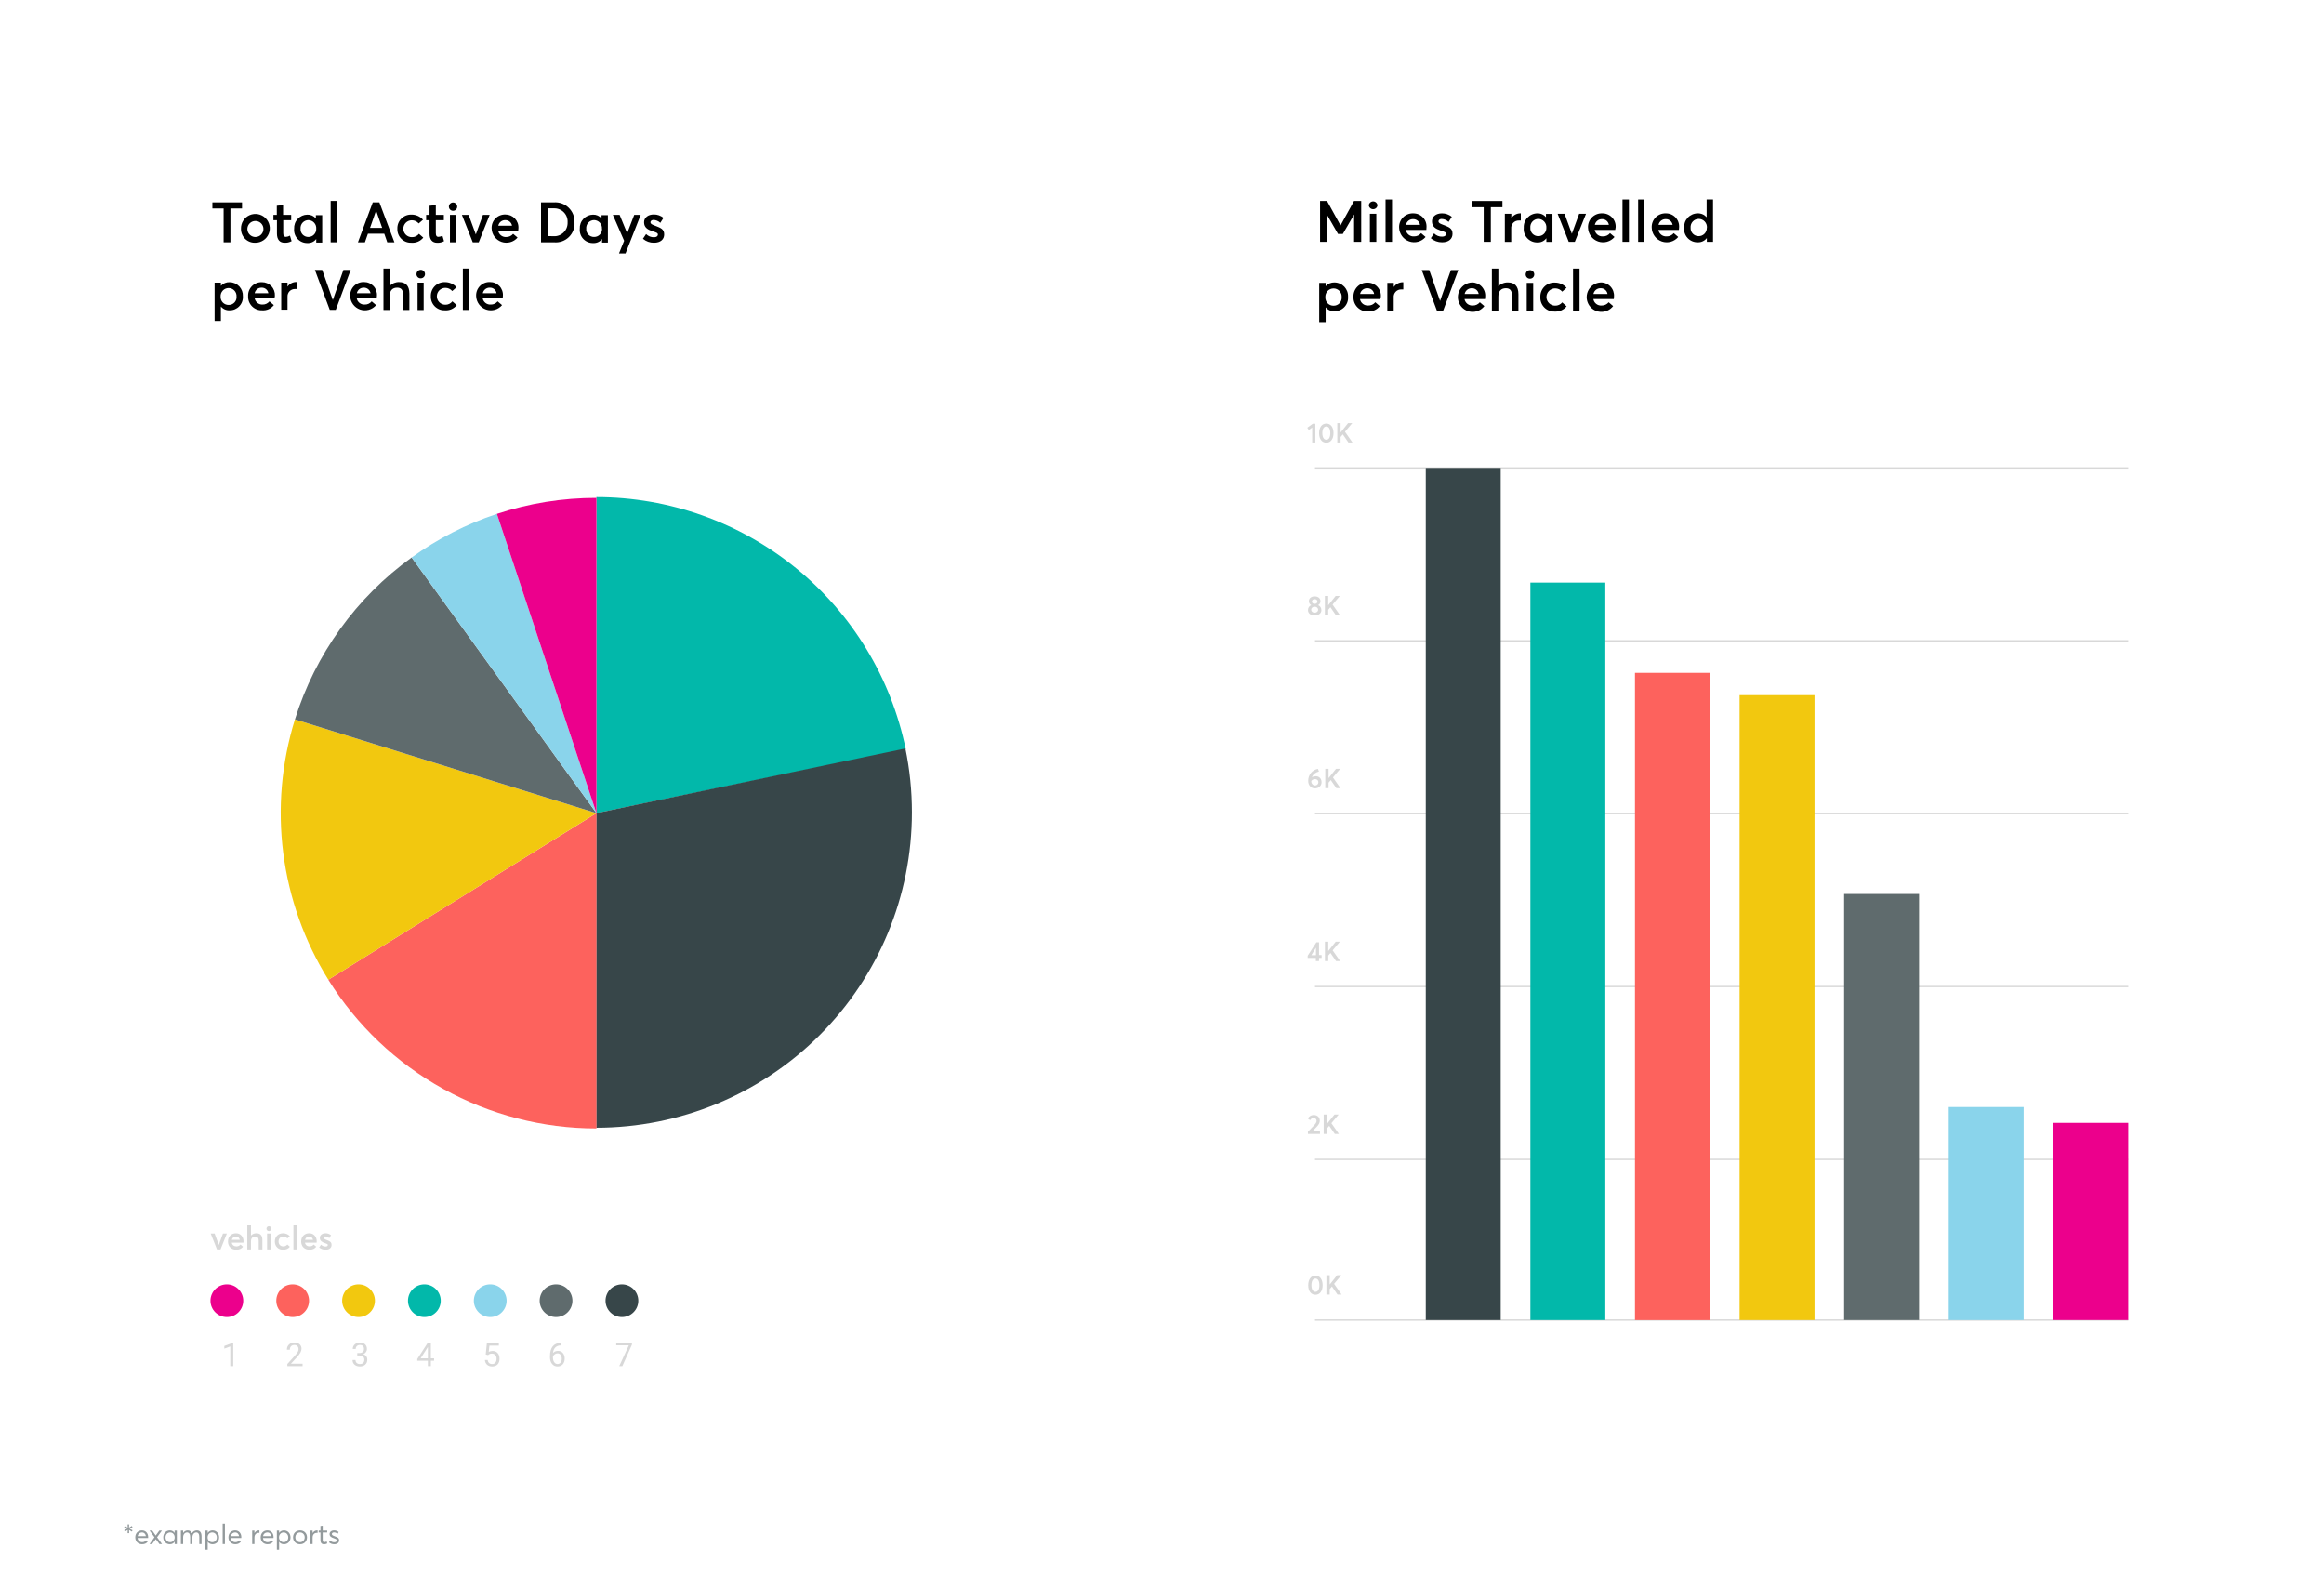 <svg width="852" height="577" viewBox="0 0 852 577" fill="none" xmlns="http://www.w3.org/2000/svg">
<g filter="url(#filter0_d)">
<rect x="45" y="46" width="364" height="479" rx="15" fill="white"/>
<path d="M332.06 270.654L218.654 294.08V178.222C245.326 178.231 271.176 187.433 291.839 204.274C312.501 221.115 326.708 244.562 332.06 270.654V270.654Z" fill="#02B8AA"/>
<path d="M334.313 293.805C334.313 324.456 322.121 353.853 300.418 375.528C278.715 397.203 249.279 409.383 218.584 409.387V294.08L331.921 270.362C333.516 278.074 334.318 285.93 334.313 293.805Z" fill="#374649"/>
<path d="M218.654 294.08V409.645C198.981 409.655 179.63 404.656 162.431 395.12C145.232 385.583 130.752 371.825 120.359 355.145L218.654 294.08Z" fill="#FD625D"/>
<path d="M218.655 294.08L120.378 355.145C111.601 341.045 105.964 325.225 103.849 308.757C101.735 292.29 103.193 275.561 108.123 259.706L218.655 294.08Z" fill="#F2C80F"/>
<path d="M218.654 294.08L108.123 259.706C115.59 235.827 130.602 215.006 150.911 200.359L218.654 294.08Z" fill="#5F6B6D"/>
<path d="M218.654 294.08L150.91 200.359C160.452 193.471 170.992 188.08 182.166 184.375L218.654 294.08Z" fill="#8AD4EB"/>
<path d="M218.654 178.515V294.08L182.166 184.375C193.934 180.474 206.255 178.494 218.654 178.515Z" fill="#EC008C"/>
<path d="M81.979 72.419H77.865V70.185H88.726V72.419H84.474V84.828H81.979V72.419Z" fill="black"/>
<path d="M88.347 79.827C88.323 78.778 88.613 77.747 89.179 76.863C89.745 75.98 90.561 75.285 91.524 74.867C92.487 74.449 93.553 74.328 94.586 74.517C95.619 74.707 96.572 75.2 97.323 75.933C98.074 76.666 98.589 77.606 98.803 78.632C99.017 79.659 98.919 80.726 98.523 81.697C98.127 82.668 97.45 83.499 96.579 84.085C95.707 84.67 94.681 84.983 93.631 84.983C92.939 85.016 92.247 84.907 91.599 84.661C90.95 84.415 90.36 84.039 89.864 83.555C89.368 83.071 88.978 82.49 88.717 81.849C88.456 81.207 88.33 80.519 88.347 79.827V79.827ZM96.574 79.827C96.551 79.251 96.358 78.695 96.021 78.228C95.683 77.761 95.216 77.403 94.677 77.199C94.137 76.995 93.549 76.954 92.987 77.08C92.424 77.207 91.911 77.496 91.511 77.911C91.112 78.326 90.843 78.85 90.739 79.417C90.635 79.983 90.7 80.568 90.925 81.098C91.151 81.628 91.528 82.08 92.009 82.398C92.49 82.716 93.054 82.886 93.631 82.886C94.028 82.886 94.421 82.807 94.786 82.651C95.151 82.496 95.481 82.269 95.756 81.983C96.031 81.698 96.245 81.359 96.386 80.989C96.526 80.618 96.591 80.223 96.574 79.827Z" fill="black"/>
<path d="M101.531 81.648V76.733H100.24V74.774H101.479V71.422L103.786 71.182V74.774H106.746V76.733H103.837V81.425C103.837 82.456 104.147 82.834 104.818 82.834C105.339 82.799 105.846 82.647 106.299 82.388L106.901 84.398C106.118 84.83 105.229 85.033 104.337 84.983C102.598 84.983 101.531 83.9 101.531 81.648Z" fill="black"/>
<path d="M107.829 79.844C107.794 79.184 107.894 78.523 108.121 77.902C108.349 77.281 108.7 76.713 109.154 76.231C109.607 75.749 110.154 75.364 110.76 75.099C111.367 74.834 112.021 74.694 112.683 74.688C113.274 74.667 113.862 74.782 114.402 75.023C114.942 75.264 115.42 75.626 115.798 76.08V76.08V74.877H118.122V84.931H115.936V83.608C115.564 84.099 115.079 84.491 114.521 84.751C113.963 85.012 113.35 85.133 112.735 85.103C112.054 85.121 111.378 84.994 110.75 84.731C110.123 84.468 109.559 84.075 109.095 83.578C108.631 83.081 108.278 82.491 108.06 81.847C107.842 81.203 107.763 80.52 107.829 79.844ZM115.936 79.844C115.964 79.447 115.911 79.049 115.782 78.673C115.652 78.297 115.448 77.951 115.181 77.656C114.914 77.361 114.591 77.122 114.229 76.955C113.868 76.787 113.477 76.695 113.079 76.682C112.676 76.683 112.277 76.767 111.908 76.93C111.539 77.093 111.208 77.33 110.936 77.628C110.665 77.925 110.458 78.276 110.329 78.657C110.2 79.039 110.152 79.443 110.187 79.844C110.158 80.237 110.212 80.632 110.345 81.003C110.478 81.374 110.688 81.713 110.961 81.998C111.233 82.283 111.562 82.507 111.927 82.657C112.292 82.808 112.684 82.88 113.079 82.869C113.467 82.867 113.85 82.787 114.206 82.633C114.562 82.479 114.883 82.255 115.15 81.974C115.417 81.693 115.624 81.361 115.759 80.998C115.894 80.635 115.954 80.248 115.936 79.861V79.844Z" fill="black"/>
<path d="M121.221 69.652H123.527V84.828H121.221V69.652Z" fill="black"/>
<path d="M136.659 70.185H139.086L144.594 84.828H141.978L140.876 81.666H134.887L133.785 84.828H131.221L136.659 70.185ZM140.102 79.534L137.882 73.175L135.661 79.534H140.102Z" fill="black"/>
<path d="M145.677 79.827C145.653 79.143 145.77 78.462 146.021 77.826C146.272 77.189 146.652 76.611 147.136 76.128C147.62 75.644 148.199 75.265 148.837 75.014C149.474 74.764 150.156 74.647 150.841 74.671C151.64 74.659 152.433 74.82 153.164 75.143C153.895 75.467 154.547 75.945 155.075 76.544L153.508 77.919C153.197 77.548 152.807 77.251 152.366 77.048C151.926 76.846 151.446 76.745 150.961 76.75C150.139 76.75 149.351 77.076 148.77 77.656C148.189 78.237 147.863 79.024 147.863 79.844C147.863 80.665 148.189 81.451 148.77 82.032C149.351 82.612 150.139 82.938 150.961 82.938C151.465 82.957 151.967 82.857 152.425 82.645C152.883 82.433 153.284 82.115 153.594 81.718L155.178 83.11C154.663 83.752 153.999 84.258 153.243 84.585C152.486 84.912 151.662 85.048 150.841 84.983C150.154 85.015 149.468 84.903 148.828 84.655C148.187 84.407 147.605 84.029 147.119 83.544C146.633 83.058 146.253 82.477 146.005 81.837C145.757 81.197 145.645 80.513 145.677 79.827Z" fill="black"/>
<path d="M157.468 81.648V76.733H156.229V74.774H157.468V71.422L159.774 71.182V74.774H162.717V76.733H159.774V81.425C159.774 82.456 160.084 82.834 160.738 82.834C161.252 82.802 161.752 82.655 162.201 82.405L162.786 84.416C162.01 84.848 161.126 85.051 160.239 85C158.535 84.983 157.468 83.9 157.468 81.648Z" fill="black"/>
<path d="M164.559 71.732C164.561 71.531 164.603 71.332 164.682 71.148C164.761 70.963 164.876 70.796 165.019 70.655C165.163 70.515 165.333 70.404 165.52 70.329C165.707 70.254 165.907 70.217 166.108 70.219C166.411 70.223 166.706 70.316 166.956 70.487C167.206 70.658 167.399 70.899 167.512 71.18C167.625 71.46 167.652 71.768 167.589 72.064C167.527 72.36 167.378 72.631 167.161 72.843C166.945 73.054 166.67 73.197 166.372 73.252C166.075 73.308 165.767 73.274 165.488 73.155C165.21 73.037 164.973 72.838 164.807 72.584C164.642 72.331 164.555 72.034 164.559 71.732V71.732ZM164.955 74.774H167.261V84.828H164.955V74.774Z" fill="black"/>
<path d="M169.344 74.774H171.805L174.438 81.941L177.054 74.774H179.516L175.505 84.828H173.32L169.344 74.774Z" fill="black"/>
<path d="M189.98 80.566H182.631C182.749 81.25 183.117 81.867 183.664 82.295C184.211 82.724 184.897 82.934 185.591 82.886C186.074 82.898 186.554 82.799 186.993 82.597C187.431 82.394 187.818 82.093 188.121 81.717L189.739 83.092C189.032 83.915 188.093 84.506 187.045 84.788C185.997 85.07 184.888 85.03 183.863 84.674C182.838 84.318 181.944 83.662 181.297 82.791C180.651 81.921 180.282 80.876 180.238 79.793C180.2 79.114 180.303 78.435 180.542 77.799C180.781 77.162 181.151 76.583 181.627 76.098C182.104 75.612 182.676 75.232 183.308 74.98C183.941 74.728 184.618 74.611 185.299 74.636C185.951 74.63 186.597 74.759 187.197 75.014C187.797 75.27 188.337 75.647 188.784 76.122C189.23 76.597 189.573 77.159 189.791 77.773C190.009 78.387 190.097 79.04 190.049 79.689C190.042 79.983 190.019 80.275 189.98 80.566V80.566ZM182.682 78.744H187.708C187.621 78.167 187.326 77.642 186.88 77.266C186.433 76.889 185.865 76.688 185.281 76.699C184.674 76.671 184.078 76.863 183.601 77.238C183.123 77.614 182.798 78.148 182.682 78.744V78.744Z" fill="black"/>
<path d="M198.344 70.185H203.008C204.005 70.106 205.008 70.24 205.949 70.577C206.891 70.914 207.749 71.448 208.469 72.141C209.188 72.835 209.752 73.674 210.122 74.602C210.492 75.53 210.66 76.526 210.615 77.524C210.683 78.521 210.532 79.522 210.173 80.455C209.813 81.388 209.255 82.232 208.535 82.927C207.816 83.623 206.953 84.153 206.008 84.481C205.062 84.809 204.056 84.928 203.06 84.828H198.344V70.185ZM202.922 82.594C203.604 82.635 204.286 82.534 204.926 82.295C205.565 82.056 206.148 81.685 206.634 81.207C207.121 80.729 207.502 80.154 207.752 79.519C208.002 78.885 208.116 78.205 208.085 77.524C208.129 76.85 208.031 76.175 207.798 75.541C207.565 74.907 207.201 74.329 206.731 73.844C206.262 73.358 205.695 72.976 205.069 72.722C204.443 72.468 203.77 72.347 203.094 72.368H200.771V82.542L202.922 82.594Z" fill="black"/>
<path d="M212.56 79.844C212.525 79.184 212.624 78.523 212.852 77.902C213.08 77.281 213.431 76.713 213.884 76.231C214.338 75.749 214.884 75.364 215.491 75.099C216.097 74.834 216.751 74.694 217.414 74.688C218.005 74.667 218.593 74.782 219.133 75.023C219.673 75.264 220.151 75.626 220.529 76.08V74.877H222.852V84.931H220.718V83.608C220.347 84.099 219.861 84.491 219.303 84.751C218.745 85.012 218.132 85.133 217.517 85.103C216.832 85.129 216.15 85.007 215.516 84.748C214.883 84.488 214.312 84.096 213.842 83.598C213.373 83.1 213.015 82.507 212.794 81.86C212.573 81.212 212.493 80.525 212.56 79.844ZM220.684 79.844C220.712 79.446 220.659 79.046 220.528 78.669C220.397 78.292 220.191 77.945 219.923 77.65C219.654 77.355 219.329 77.116 218.965 76.95C218.602 76.784 218.209 76.692 217.809 76.682C217.406 76.683 217.007 76.767 216.639 76.93C216.27 77.093 215.939 77.33 215.667 77.628C215.395 77.925 215.188 78.276 215.059 78.657C214.93 79.039 214.882 79.443 214.918 79.844C214.889 80.237 214.943 80.632 215.076 81.003C215.209 81.374 215.419 81.713 215.691 81.998C215.964 82.283 216.293 82.507 216.658 82.657C217.023 82.808 217.415 82.88 217.809 82.869C218.201 82.872 218.589 82.795 218.95 82.643C219.311 82.492 219.637 82.269 219.909 81.987C220.181 81.706 220.393 81.373 220.532 81.007C220.671 80.642 220.734 80.252 220.718 79.861L220.684 79.844Z" fill="black"/>
<path d="M228.808 84.261L224.678 74.774H227.156L229.927 81.511L232.509 74.774H234.884L229.325 88.902H226.932L228.808 84.261Z" fill="black"/>
<path d="M235.711 83.522L236.864 81.803C237.242 82.187 237.696 82.489 238.196 82.69C238.697 82.891 239.234 82.987 239.773 82.972C240.668 82.972 241.184 82.577 241.184 81.975C241.184 81.374 240.53 81.219 239.205 80.772C237.484 80.188 236.124 79.449 236.124 77.472C236.124 75.753 237.621 74.619 239.687 74.619C240.98 74.603 242.238 75.048 243.232 75.874L242.079 77.696C241.402 77.032 240.497 76.651 239.549 76.63C239.102 76.63 238.465 76.871 238.465 77.489C238.465 78.108 239.084 78.332 240.048 78.71C242.2 79.552 243.49 79.947 243.49 81.941C243.49 83.659 242.286 84.983 239.721 84.983C238.251 85.001 236.824 84.481 235.711 83.522V83.522Z" fill="black"/>
<path d="M78.674 99.592H80.98V100.778C81.382 100.337 81.875 99.989 82.424 99.757C82.974 99.526 83.568 99.417 84.164 99.437C84.828 99.441 85.484 99.579 86.092 99.843C86.701 100.108 87.249 100.492 87.705 100.974C88.16 101.456 88.513 102.026 88.742 102.648C88.97 103.27 89.07 103.932 89.035 104.593C89.083 105.259 88.992 105.928 88.766 106.557C88.541 107.186 88.188 107.761 87.728 108.246C87.268 108.731 86.712 109.115 86.096 109.374C85.479 109.633 84.816 109.761 84.147 109.749C83.546 109.774 82.948 109.659 82.398 109.415C81.849 109.17 81.364 108.803 80.98 108.34V108.34V113.634H78.674V99.592ZM86.712 104.748C86.745 104.346 86.694 103.942 86.563 103.56C86.432 103.178 86.224 102.828 85.951 102.531C85.677 102.234 85.345 101.997 84.976 101.834C84.606 101.671 84.207 101.587 83.803 101.586C83.399 101.589 83 101.676 82.631 101.839C82.262 102.002 81.93 102.239 81.656 102.536C81.382 102.832 81.171 103.181 81.037 103.561C80.903 103.942 80.849 104.346 80.877 104.748C80.858 105.143 80.921 105.538 81.061 105.907C81.201 106.277 81.415 106.615 81.691 106.898C81.967 107.182 82.299 107.406 82.665 107.556C83.031 107.707 83.424 107.78 83.82 107.773C84.227 107.783 84.63 107.706 85.004 107.547C85.378 107.387 85.714 107.15 85.988 106.85C86.262 106.55 86.469 106.195 86.593 105.809C86.718 105.422 86.758 105.014 86.712 104.611V104.748Z" fill="black"/>
<path d="M100.636 105.315H93.355C93.473 105.999 93.841 106.616 94.388 107.044C94.935 107.473 95.622 107.684 96.316 107.635C96.787 107.637 97.254 107.533 97.68 107.331C98.106 107.128 98.481 106.833 98.777 106.467L100.395 107.842C99.895 108.486 99.245 108.997 98.5 109.33C97.755 109.663 96.94 109.807 96.126 109.749C95.441 109.779 94.756 109.665 94.116 109.416C93.477 109.168 92.896 108.789 92.41 108.304C91.925 107.819 91.546 107.239 91.296 106.6C91.047 105.962 90.934 105.278 90.963 104.593C90.924 103.915 91.028 103.236 91.267 102.599C91.506 101.963 91.876 101.384 92.352 100.899C92.828 100.413 93.401 100.032 94.033 99.781C94.665 99.529 95.343 99.412 96.023 99.437C96.675 99.431 97.322 99.559 97.922 99.815C98.522 100.071 99.062 100.448 99.508 100.923C99.955 101.398 100.298 101.96 100.516 102.574C100.733 103.188 100.821 103.841 100.774 104.49C100.742 104.767 100.696 105.043 100.636 105.315ZM93.355 103.493H98.381C98.294 102.917 97.999 102.391 97.553 102.015C97.106 101.639 96.538 101.437 95.954 101.448C95.347 101.421 94.751 101.612 94.274 101.988C93.796 102.363 93.471 102.898 93.355 103.493V103.493Z" fill="black"/>
<path d="M103.098 99.592H105.404V101.087C105.747 100.572 106.209 100.146 106.751 99.847C107.293 99.548 107.9 99.384 108.519 99.368H108.846V101.946H108.141C107.773 101.936 107.407 102.003 107.065 102.141C106.724 102.279 106.415 102.486 106.158 102.749C105.901 103.012 105.702 103.326 105.572 103.67C105.442 104.014 105.385 104.381 105.404 104.748V109.509H103.098V99.592Z" fill="black"/>
<path d="M115.438 94.934H118.122L122.012 105.986L125.902 94.934H128.57L123.097 109.578H120.894L115.438 94.934Z" fill="black"/>
<path d="M138.105 105.315H130.773C130.887 106.001 131.255 106.62 131.802 107.049C132.35 107.479 133.039 107.688 133.734 107.635C134.217 107.648 134.697 107.548 135.135 107.346C135.574 107.143 135.96 106.842 136.264 106.467L137.882 107.842C137.179 108.673 136.24 109.272 135.189 109.559C134.138 109.847 133.025 109.81 131.996 109.452C130.967 109.095 130.07 108.434 129.425 107.557C128.78 106.681 128.416 105.629 128.381 104.542C128.342 103.863 128.446 103.184 128.685 102.548C128.924 101.912 129.294 101.332 129.77 100.847C130.246 100.362 130.819 99.981 131.451 99.729C132.083 99.478 132.761 99.361 133.441 99.386C134.093 99.379 134.74 99.508 135.34 99.764C135.94 100.019 136.48 100.397 136.926 100.871C137.373 101.346 137.716 101.909 137.934 102.523C138.151 103.137 138.239 103.789 138.191 104.439C138.179 104.732 138.15 105.025 138.105 105.315V105.315ZM130.808 103.493H135.834C135.746 102.917 135.452 102.391 135.005 102.015C134.559 101.639 133.991 101.437 133.407 101.448C132.803 101.425 132.21 101.618 131.737 101.993C131.263 102.369 130.94 102.901 130.825 103.493H130.808Z" fill="black"/>
<path d="M140.582 94.436H142.888V100.812C143.329 100.347 143.864 99.981 144.458 99.738C145.051 99.495 145.69 99.381 146.331 99.403C148.534 99.403 150.083 100.589 150.083 103.596V109.612H147.794V104.164C147.794 102.153 146.985 101.448 145.608 101.448C143.887 101.448 142.888 102.479 142.888 104.456V109.612H140.582V94.436Z" fill="black"/>
<path d="M152.684 96.481C152.68 96.17 152.77 95.865 152.94 95.606C153.111 95.346 153.356 95.143 153.643 95.022C153.929 94.902 154.246 94.869 154.551 94.929C154.857 94.989 155.137 95.138 155.357 95.358C155.577 95.578 155.727 95.858 155.787 96.163C155.847 96.468 155.814 96.784 155.694 97.07C155.573 97.357 155.369 97.601 155.109 97.771C154.849 97.942 154.544 98.031 154.233 98.028C154.029 98.03 153.826 97.992 153.637 97.915C153.448 97.838 153.277 97.724 153.132 97.58C152.988 97.436 152.874 97.264 152.797 97.076C152.72 96.887 152.681 96.685 152.684 96.481ZM153.08 99.592H155.317V109.646H153.08V99.592Z" fill="black"/>
<path d="M157.951 104.576C157.926 103.893 158.044 103.211 158.295 102.575C158.546 101.939 158.925 101.36 159.409 100.877C159.894 100.393 160.473 100.014 161.11 99.764C161.747 99.513 162.429 99.396 163.114 99.42C163.917 99.411 164.713 99.575 165.446 99.901C166.18 100.228 166.835 100.708 167.365 101.311L165.782 102.686C165.474 102.315 165.087 102.017 164.649 101.815C164.211 101.613 163.734 101.511 163.252 101.517C162.43 101.517 161.642 101.843 161.061 102.423C160.48 103.003 160.154 103.79 160.154 104.611C160.154 105.431 160.48 106.218 161.061 106.798C161.642 107.378 162.43 107.704 163.252 107.704C163.749 107.718 164.243 107.613 164.692 107.397C165.141 107.182 165.533 106.863 165.833 106.467L167.434 107.859C166.921 108.504 166.257 109.014 165.501 109.344C164.745 109.673 163.919 109.813 163.097 109.749C162.411 109.776 161.727 109.661 161.088 109.41C160.449 109.159 159.869 108.778 159.385 108.292C158.902 107.805 158.524 107.224 158.277 106.584C158.03 105.945 157.919 105.261 157.951 104.576Z" fill="black"/>
<path d="M169.688 94.436H171.994V109.612H169.688V94.436Z" fill="black"/>
<path d="M184.3 105.315H176.951C177.069 105.999 177.437 106.616 177.984 107.044C178.531 107.473 179.218 107.684 179.911 107.635C180.395 107.648 180.874 107.548 181.313 107.346C181.752 107.143 182.138 106.842 182.442 106.467L184.059 107.842C183.356 108.673 182.418 109.272 181.367 109.559C180.316 109.847 179.202 109.81 178.173 109.452C177.144 109.095 176.248 108.434 175.603 107.557C174.957 106.681 174.593 105.629 174.559 104.542C174.52 103.863 174.623 103.184 174.863 102.548C175.102 101.912 175.471 101.332 175.948 100.847C176.424 100.362 176.997 99.981 177.629 99.729C178.261 99.478 178.939 99.361 179.619 99.386C180.271 99.379 180.918 99.508 181.518 99.764C182.117 100.019 182.658 100.397 183.104 100.871C183.551 101.346 183.894 101.909 184.111 102.523C184.329 103.137 184.417 103.789 184.369 104.439C184.363 104.732 184.34 105.024 184.3 105.315V105.315ZM177.003 103.493H182.028C181.944 102.915 181.651 102.388 181.204 102.011C180.757 101.634 180.187 101.434 179.602 101.448C178.995 101.421 178.398 101.612 177.921 101.988C177.444 102.363 177.118 102.898 177.003 103.493Z" fill="black"/>
<path d="M79.556 454H80.84L83.168 448.144H81.74L80.216 452.32H80.204L78.68 448.144H77.24L79.556 454ZM89.275 451C89.275 449.296 88.159 448.06 86.515 448.06C84.799 448.06 83.575 449.272 83.575 451.072C83.575 452.908 84.835 454.096 86.611 454.096C87.871 454.096 88.603 453.628 89.095 452.992L88.159 452.188C87.859 452.56 87.379 452.872 86.683 452.872C85.771 452.872 85.135 452.368 84.967 451.516H89.239C89.251 451.42 89.275 451.216 89.275 451ZM86.503 449.272C87.271 449.272 87.751 449.752 87.919 450.46H84.991C85.183 449.692 85.759 449.272 86.503 449.272ZM90.661 454H92.005V451.024C92.005 449.872 92.605 449.272 93.577 449.272C94.381 449.272 94.849 449.68 94.849 450.844V454H96.193V450.496C96.193 448.744 95.293 448.06 94.009 448.06C93.217 448.06 92.509 448.336 92.017 448.876H92.005V445.168H90.661V454ZM98.589 447.28C99.093 447.28 99.501 446.872 99.501 446.38C99.501 445.9 99.093 445.492 98.589 445.492C98.085 445.492 97.689 445.9 97.689 446.38C97.689 446.872 98.085 447.28 98.589 447.28ZM97.917 454H99.261V448.144H97.917V454ZM103.743 454.096C105.015 454.096 105.771 453.64 106.263 453.004L105.339 452.188C105.039 452.584 104.511 452.872 103.863 452.872C102.831 452.872 102.123 452.152 102.123 451.072C102.123 450.004 102.819 449.272 103.863 449.272C104.499 449.272 105.003 449.548 105.339 449.944L106.251 449.152C105.663 448.432 104.703 448.06 103.791 448.06C102.015 448.06 100.755 449.284 100.755 451.084C100.755 452.872 102.015 454.096 103.743 454.096ZM107.573 454H108.917V445.168H107.573V454ZM116.111 451C116.111 449.296 114.995 448.06 113.351 448.06C111.635 448.06 110.411 449.272 110.411 451.072C110.411 452.908 111.671 454.096 113.447 454.096C114.707 454.096 115.439 453.628 115.931 452.992L114.995 452.188C114.695 452.56 114.215 452.872 113.519 452.872C112.607 452.872 111.971 452.368 111.803 451.516H116.075C116.087 451.42 116.111 451.216 116.111 451ZM113.339 449.272C114.107 449.272 114.587 449.752 114.755 450.46H111.827C112.019 449.692 112.595 449.272 113.339 449.272ZM119.369 454.096C120.857 454.096 121.553 453.304 121.553 452.32C121.553 451.156 120.773 450.928 119.525 450.436C118.961 450.22 118.601 450.016 118.601 449.728C118.601 449.368 118.973 449.224 119.237 449.224C119.693 449.224 120.233 449.404 120.701 449.848L121.373 448.792C120.725 448.264 120.053 448.06 119.309 448.06C118.109 448.06 117.245 448.756 117.245 449.716C117.245 450.868 118.073 451.3 119.033 451.636C119.801 451.9 120.185 452.044 120.185 452.344C120.185 452.692 119.885 452.92 119.369 452.92C118.649 452.92 118.145 452.692 117.677 452.236L117.005 453.244C117.617 453.784 118.421 454.096 119.369 454.096Z" fill="#D8D8D8"/>
<path d="M85.51 496.776H84.42V489.552L82.234 490.354V489.37L85.34 488.204H85.51V496.776Z" fill="#D8D8D8"/>
<path d="M110.928 496.776H105.338V495.997L108.291 492.716C108.729 492.219 109.029 491.817 109.193 491.509C109.361 491.196 109.445 490.874 109.445 490.542C109.445 490.096 109.311 489.731 109.041 489.446C108.771 489.161 108.412 489.018 107.963 489.018C107.424 489.018 107.004 489.173 106.703 489.481C106.406 489.786 106.258 490.212 106.258 490.759H105.174C105.174 489.973 105.426 489.339 105.93 488.854C106.438 488.37 107.115 488.128 107.963 488.128C108.756 488.128 109.383 488.337 109.844 488.755C110.305 489.169 110.535 489.721 110.535 490.413C110.535 491.253 110 492.253 108.93 493.413L106.645 495.891H110.928V496.776Z" fill="#D8D8D8"/>
<path d="M130.975 491.983H131.789C132.301 491.975 132.703 491.841 132.996 491.579C133.289 491.317 133.436 490.964 133.436 490.518C133.436 489.518 132.938 489.018 131.941 489.018C131.473 489.018 131.098 489.153 130.816 489.423C130.539 489.688 130.4 490.042 130.4 490.483H129.316C129.316 489.807 129.562 489.247 130.055 488.802C130.551 488.352 131.18 488.128 131.941 488.128C132.746 488.128 133.377 488.341 133.834 488.766C134.291 489.192 134.52 489.784 134.52 490.542C134.52 490.913 134.398 491.272 134.156 491.62C133.918 491.968 133.592 492.227 133.178 492.399C133.646 492.548 134.008 492.794 134.262 493.137C134.52 493.481 134.648 493.901 134.648 494.397C134.648 495.163 134.398 495.77 133.898 496.219C133.398 496.669 132.748 496.893 131.947 496.893C131.146 496.893 130.494 496.677 129.99 496.243C129.49 495.809 129.24 495.237 129.24 494.526H130.33C130.33 494.975 130.477 495.335 130.77 495.604C131.062 495.874 131.455 496.009 131.947 496.009C132.471 496.009 132.871 495.872 133.148 495.598C133.426 495.325 133.564 494.932 133.564 494.421C133.564 493.925 133.412 493.544 133.107 493.278C132.803 493.012 132.363 492.876 131.789 492.868H130.975V491.983Z" fill="#D8D8D8"/>
<path d="M157.951 493.911H159.135V494.796H157.951V496.776H156.861V494.796H152.977V494.157L156.797 488.245H157.951V493.911ZM154.207 493.911H156.861V489.727L156.732 489.962L154.207 493.911Z" fill="#D8D8D8"/>
<path d="M178.072 492.499L178.506 488.245H182.877V489.247H179.426L179.168 491.573C179.586 491.327 180.061 491.204 180.592 491.204C181.369 491.204 181.986 491.462 182.443 491.977C182.9 492.489 183.129 493.182 183.129 494.057C183.129 494.936 182.891 495.63 182.414 496.137C181.941 496.641 181.279 496.893 180.428 496.893C179.674 496.893 179.059 496.684 178.582 496.266C178.105 495.848 177.834 495.27 177.768 494.532H178.793C178.859 495.02 179.033 495.389 179.314 495.639C179.596 495.885 179.967 496.009 180.428 496.009C180.932 496.009 181.326 495.837 181.611 495.493C181.9 495.149 182.045 494.675 182.045 494.069C182.045 493.499 181.889 493.042 181.576 492.698C181.268 492.35 180.855 492.177 180.34 492.177C179.867 492.177 179.496 492.28 179.227 492.487L178.939 492.721L178.072 492.499Z" fill="#D8D8D8"/>
<path d="M205.82 488.239V489.159H205.621C204.777 489.175 204.105 489.425 203.605 489.909C203.105 490.393 202.816 491.075 202.738 491.954C203.188 491.438 203.801 491.18 204.578 491.18C205.32 491.18 205.912 491.442 206.354 491.966C206.799 492.489 207.021 493.165 207.021 493.993C207.021 494.872 206.781 495.575 206.301 496.102C205.824 496.63 205.184 496.893 204.379 496.893C203.562 496.893 202.9 496.581 202.393 495.956C201.885 495.327 201.631 494.518 201.631 493.53V493.114C201.631 491.544 201.965 490.344 202.633 489.516C203.305 488.684 204.303 488.259 205.627 488.239H205.82ZM204.396 492.083C204.025 492.083 203.684 492.194 203.371 492.417C203.059 492.639 202.842 492.919 202.721 493.255V493.653C202.721 494.356 202.879 494.923 203.195 495.352C203.512 495.782 203.906 495.997 204.379 495.997C204.867 495.997 205.25 495.817 205.527 495.458C205.809 495.098 205.949 494.628 205.949 494.046C205.949 493.46 205.807 492.987 205.521 492.628C205.24 492.264 204.865 492.083 204.396 492.083Z" fill="#D8D8D8"/>
<path d="M231.686 488.854L228.152 496.776H227.016L230.537 489.135H225.92V488.245H231.686V488.854Z" fill="#D8D8D8"/>
<path d="M155.575 478.788C158.893 478.788 161.582 476.103 161.582 472.79C161.582 469.477 158.893 466.792 155.575 466.792C152.258 466.792 149.568 469.477 149.568 472.79C149.568 476.103 152.258 478.788 155.575 478.788Z" fill="#02B8AA"/>
<path d="M228.001 478.788C231.318 478.788 234.008 476.103 234.008 472.79C234.008 469.477 231.318 466.792 228.001 466.792C224.683 466.792 221.994 469.477 221.994 472.79C221.994 476.103 224.683 478.788 228.001 478.788Z" fill="#374649"/>
<path d="M107.296 478.788C110.613 478.788 113.303 476.103 113.303 472.79C113.303 469.477 110.613 466.792 107.296 466.792C103.978 466.792 101.289 469.477 101.289 472.79C101.289 476.103 103.978 478.788 107.296 478.788Z" fill="#FD625D"/>
<path d="M131.444 478.788C134.762 478.788 137.451 476.103 137.451 472.79C137.451 469.477 134.762 466.792 131.444 466.792C128.127 466.792 125.438 469.477 125.438 472.79C125.438 476.103 128.127 478.788 131.444 478.788Z" fill="#F2C80F"/>
<path d="M203.852 478.788C207.17 478.788 209.859 476.103 209.859 472.79C209.859 469.477 207.17 466.792 203.852 466.792C200.535 466.792 197.846 469.477 197.846 472.79C197.846 476.103 200.535 478.788 203.852 478.788Z" fill="#5F6B6D"/>
<path d="M179.722 478.788C183.039 478.788 185.728 476.103 185.728 472.79C185.728 469.477 183.039 466.792 179.722 466.792C176.404 466.792 173.715 469.477 173.715 472.79C173.715 476.103 176.404 478.788 179.722 478.788Z" fill="#8AD4EB"/>
<path d="M83.167 478.788C86.484 478.788 89.174 476.103 89.174 472.79C89.174 469.477 86.484 466.792 83.167 466.792C79.85 466.792 77.16 469.477 77.16 472.79C77.16 476.103 79.85 478.788 83.167 478.788Z" fill="#EC008C"/>
</g>
<g filter="url(#filter1_d)">
<rect x="448" y="46" width="364" height="479" rx="15" fill="white"/>
</g>
<path d="M483.953 73.669H486.505L491.45 82.638L496.395 73.669H499.035V88.652H496.43V78.628L492.295 85.768H490.535L486.434 78.628V88.652H483.953V73.669Z" fill="black"/>
<path d="M501.814 75.252C501.856 74.858 502.042 74.494 502.336 74.23C502.63 73.965 503.011 73.819 503.407 73.819C503.803 73.819 504.184 73.965 504.479 74.23C504.773 74.494 504.958 74.858 505 75.252C504.958 75.645 504.773 76.009 504.479 76.273C504.184 76.538 503.803 76.684 503.407 76.684C503.011 76.684 502.63 76.538 502.336 76.273C502.042 76.009 501.856 75.645 501.814 75.252ZM502.219 78.364H504.577V88.652H502.219V78.364Z" fill="black"/>
<path d="M507.957 73.124H510.333V88.652H507.957V73.124Z" fill="black"/>
<path d="M522.914 84.291H515.4C515.512 84.988 515.881 85.618 516.435 86.057C516.988 86.497 517.686 86.713 518.391 86.665C518.888 86.679 519.382 86.578 519.833 86.371C520.285 86.163 520.683 85.855 520.996 85.469L522.632 86.876C521.911 87.721 520.951 88.328 519.878 88.618C518.805 88.908 517.669 88.866 516.62 88.499C515.571 88.132 514.658 87.456 514 86.561C513.343 85.665 512.972 84.592 512.936 83.482C512.896 82.788 513.002 82.093 513.247 81.442C513.491 80.791 513.869 80.198 514.356 79.701C514.843 79.205 515.429 78.815 516.075 78.558C516.721 78.3 517.414 78.18 518.11 78.206C518.777 78.197 519.44 78.327 520.054 78.587C520.669 78.848 521.222 79.234 521.679 79.721C522.137 80.207 522.487 80.783 522.709 81.413C522.93 82.042 523.018 82.711 522.967 83.376C522.965 83.682 522.947 83.987 522.914 84.291ZM515.435 82.427H520.591C520.498 81.835 520.193 81.297 519.734 80.913C519.274 80.528 518.691 80.322 518.092 80.334C517.472 80.309 516.864 80.507 516.377 80.89C515.89 81.274 515.556 81.819 515.435 82.427V82.427Z" fill="black"/>
<path d="M524.553 87.316L525.749 85.557C526.134 85.953 526.597 86.265 527.109 86.471C527.622 86.677 528.172 86.773 528.723 86.753C529.621 86.753 530.149 86.348 530.149 85.733C530.149 85.117 529.48 84.959 528.125 84.502C526.365 83.904 524.975 83.148 524.975 81.125C524.975 79.367 526.506 78.206 528.618 78.206C529.941 78.189 531.226 78.645 532.243 79.49L531.064 81.354C530.376 80.679 529.458 80.29 528.495 80.263C528.02 80.263 527.368 80.51 527.368 81.143C527.368 81.776 528.002 82.004 528.987 82.391C531.187 83.253 532.507 83.658 532.507 85.698C532.507 87.456 531.275 88.828 528.671 88.828C527.16 88.841 525.696 88.303 524.553 87.316V87.316Z" fill="black"/>
<path d="M543.944 75.955H539.703V73.669H550.808V75.955H546.549V88.652H543.944V75.955Z" fill="black"/>
<path d="M551.688 78.364H554.063V79.965C554.415 79.438 554.888 79.004 555.442 78.698C555.996 78.392 556.616 78.223 557.249 78.206H557.548V80.844H556.826C556.44 80.829 556.054 80.898 555.697 81.045C555.339 81.191 555.016 81.413 554.751 81.695C554.486 81.976 554.284 82.311 554.16 82.677C554.035 83.043 553.99 83.431 554.028 83.816V88.687H551.688V78.364Z" fill="black"/>
<path d="M558.623 83.482C558.587 82.806 558.689 82.13 558.921 81.495C559.154 80.86 559.513 80.278 559.977 79.785C560.44 79.292 560.999 78.898 561.619 78.627C562.24 78.355 562.908 78.212 563.585 78.206C564.19 78.185 564.791 78.302 565.343 78.549C565.896 78.796 566.384 79.166 566.771 79.631V79.631V78.4H569.146V88.687H566.911V87.333C566.532 87.837 566.036 88.241 565.466 88.511C564.896 88.781 564.268 88.907 563.638 88.881C562.941 88.899 562.248 88.769 561.605 88.499C560.962 88.229 560.384 87.825 559.909 87.314C559.435 86.803 559.074 86.197 558.853 85.537C558.631 84.876 558.552 84.175 558.623 83.482V83.482ZM566.911 83.482C566.94 83.076 566.886 82.668 566.754 82.284C566.621 81.899 566.412 81.545 566.139 81.243C565.867 80.941 565.536 80.697 565.166 80.526C564.797 80.354 564.397 80.259 563.99 80.246C563.578 80.247 563.17 80.333 562.793 80.5C562.416 80.667 562.078 80.91 561.8 81.214C561.522 81.518 561.31 81.877 561.178 82.267C561.046 82.658 560.997 83.072 561.034 83.482C561.004 83.884 561.059 84.288 561.195 84.667C561.331 85.047 561.546 85.394 561.824 85.685C562.103 85.977 562.439 86.207 562.813 86.361C563.186 86.514 563.587 86.588 563.99 86.577C564.381 86.575 564.767 86.495 565.126 86.342C565.485 86.189 565.81 85.966 566.082 85.686C566.354 85.406 566.567 85.075 566.71 84.711C566.852 84.348 566.921 83.96 566.911 83.57V83.482Z" fill="black"/>
<path d="M571.047 78.364H573.581L576.256 85.698L578.931 78.364H581.447L577.347 88.652H575.112L571.047 78.364Z" fill="black"/>
<path d="M592.146 84.291H584.632C584.752 84.991 585.129 85.621 585.688 86.06C586.247 86.499 586.95 86.714 587.659 86.665C588.153 86.677 588.643 86.576 589.092 86.368C589.541 86.161 589.935 85.853 590.246 85.469L591.9 86.876C591.18 87.727 590.219 88.341 589.143 88.634C588.067 88.928 586.927 88.888 585.874 88.52C584.821 88.152 583.905 87.474 583.246 86.574C582.587 85.674 582.218 84.596 582.186 83.482C582.146 82.788 582.252 82.093 582.497 81.442C582.741 80.791 583.119 80.198 583.606 79.701C584.093 79.205 584.679 78.815 585.325 78.558C585.971 78.3 586.664 78.18 587.36 78.206C588.034 78.187 588.705 78.309 589.329 78.566C589.952 78.822 590.516 79.206 590.982 79.693C591.448 80.181 591.806 80.76 592.034 81.394C592.262 82.029 592.354 82.704 592.305 83.376C592.27 83.684 592.217 83.989 592.146 84.291V84.291ZM584.685 82.427H589.823C589.738 81.835 589.438 81.295 588.98 80.909C588.523 80.524 587.94 80.319 587.342 80.334C586.722 80.309 586.114 80.507 585.627 80.89C585.14 81.274 584.806 81.819 584.685 82.427Z" fill="black"/>
<path d="M594.82 73.124H597.178V88.652H594.82V73.124Z" fill="black"/>
<path d="M600.559 73.124H602.864V88.652H600.559V73.124Z" fill="black"/>
<path d="M615.5 84.291H607.986C608.106 84.991 608.482 85.621 609.042 86.06C609.601 86.499 610.303 86.714 611.012 86.665C611.509 86.679 612.003 86.578 612.454 86.371C612.906 86.163 613.304 85.855 613.617 85.469L615.254 86.876C614.534 87.727 613.572 88.341 612.496 88.634C611.42 88.928 610.28 88.888 609.227 88.52C608.174 88.152 607.258 87.474 606.6 86.574C605.941 85.674 605.571 84.596 605.539 83.482C605.5 82.788 605.606 82.093 605.85 81.442C606.095 80.791 606.473 80.198 606.96 79.701C607.447 79.205 608.032 78.815 608.678 78.558C609.325 78.3 610.018 78.18 610.713 78.206C611.381 78.197 612.043 78.327 612.658 78.587C613.272 78.848 613.826 79.234 614.283 79.721C614.74 80.207 615.09 80.783 615.312 81.413C615.534 82.042 615.622 82.711 615.57 83.376C615.573 83.683 615.55 83.989 615.5 84.291V84.291ZM608.038 82.427H613.195C613.101 81.835 612.797 81.297 612.337 80.913C611.878 80.528 611.295 80.322 610.696 80.334C610.076 80.309 609.468 80.507 608.981 80.89C608.493 81.274 608.159 81.819 608.038 82.427Z" fill="black"/>
<path d="M617.399 83.482C617.366 82.805 617.47 82.129 617.704 81.494C617.939 80.858 618.3 80.277 618.765 79.784C619.23 79.291 619.79 78.898 620.411 78.627C621.032 78.355 621.702 78.212 622.379 78.206C622.999 78.185 623.616 78.302 624.185 78.549C624.754 78.795 625.261 79.164 625.67 79.63V79.63V73.124H628.011V88.652H625.741V87.263C625.349 87.772 624.841 88.18 624.26 88.453C623.678 88.725 623.039 88.854 622.397 88.828C621.707 88.84 621.022 88.708 620.386 88.439C619.751 88.17 619.179 87.77 618.708 87.266C618.236 86.762 617.877 86.165 617.651 85.513C617.426 84.861 617.34 84.169 617.399 83.482V83.482ZM625.776 83.482C625.805 83.069 625.748 82.654 625.61 82.264C625.472 81.873 625.256 81.515 624.973 81.212C624.691 80.908 624.35 80.666 623.97 80.5C623.591 80.334 623.181 80.247 622.766 80.246C622.353 80.247 621.945 80.334 621.567 80.5C621.189 80.666 620.85 80.909 620.571 81.213C620.291 81.517 620.078 81.876 619.944 82.266C619.81 82.657 619.758 83.07 619.792 83.482C619.768 83.883 619.827 84.284 619.965 84.661C620.103 85.039 620.318 85.383 620.595 85.674C620.873 85.964 621.207 86.194 621.578 86.35C621.948 86.505 622.347 86.582 622.749 86.577C623.144 86.579 623.535 86.503 623.901 86.353C624.266 86.202 624.597 85.98 624.876 85.7C625.154 85.42 625.374 85.088 625.523 84.722C625.671 84.356 625.745 83.965 625.741 83.57L625.776 83.482Z" fill="black"/>
<path d="M483.637 103.688H485.995V104.901C486.402 104.451 486.903 104.095 487.462 103.858C488.021 103.621 488.626 103.509 489.233 103.53C489.911 103.536 490.58 103.679 491.201 103.95C491.822 104.221 492.382 104.615 492.847 105.108C493.312 105.601 493.673 106.182 493.908 106.817C494.143 107.453 494.246 108.129 494.213 108.806C494.262 109.487 494.169 110.171 493.938 110.815C493.708 111.458 493.347 112.047 492.877 112.543C492.407 113.039 491.838 113.432 491.208 113.697C490.578 113.962 489.899 114.093 489.215 114.081C488.603 114.108 487.994 113.991 487.435 113.741C486.876 113.49 486.383 113.113 485.995 112.639V112.639V118.073H483.637V103.688ZM491.873 108.964C491.907 108.552 491.855 108.139 491.721 107.748C491.587 107.358 491.374 106.999 491.094 106.695C490.815 106.391 490.476 106.148 490.098 105.982C489.72 105.816 489.312 105.729 488.899 105.728C488.484 105.729 488.074 105.816 487.695 105.982C487.315 106.148 486.974 106.39 486.692 106.694C486.409 106.997 486.193 107.355 486.055 107.746C485.917 108.136 485.86 108.551 485.889 108.964C485.87 109.369 485.934 109.775 486.079 110.154C486.223 110.534 486.444 110.88 486.728 111.17C487.012 111.461 487.353 111.69 487.729 111.843C488.106 111.995 488.51 112.069 488.916 112.059C489.324 112.065 489.729 111.986 490.105 111.826C490.481 111.667 490.819 111.43 491.097 111.132C491.376 110.834 491.589 110.48 491.722 110.095C491.856 109.709 491.907 109.3 491.873 108.893V108.964Z" fill="black"/>
<path d="M506.074 109.614H498.577C498.698 110.314 499.074 110.945 499.633 111.384C500.193 111.822 500.895 112.038 501.604 111.988C502.098 112.002 502.589 111.901 503.038 111.694C503.487 111.486 503.881 111.178 504.191 110.792L505.845 112.199C505.336 112.86 504.67 113.383 503.909 113.724C503.147 114.065 502.313 114.212 501.481 114.151C500.78 114.181 500.08 114.065 499.426 113.811C498.772 113.556 498.178 113.168 497.681 112.673C497.185 112.177 496.797 111.583 496.542 110.929C496.288 110.276 496.172 109.576 496.201 108.876C496.162 108.181 496.268 107.487 496.512 106.836C496.757 106.185 497.135 105.592 497.622 105.095C498.109 104.598 498.694 104.209 499.341 103.951C499.987 103.694 500.68 103.574 501.375 103.6C502.042 103.593 502.703 103.725 503.317 103.987C503.93 104.248 504.482 104.634 504.939 105.12C505.395 105.606 505.746 106.181 505.969 106.81C506.191 107.438 506.281 108.105 506.232 108.77C506.203 109.055 506.15 109.338 506.074 109.614ZM498.63 107.75H503.769C503.683 107.158 503.383 106.619 502.926 106.233C502.468 105.847 501.886 105.643 501.287 105.657C500.668 105.633 500.059 105.83 499.572 106.214C499.085 106.597 498.751 107.142 498.63 107.75V107.75Z" fill="black"/>
<path d="M508.607 103.688H510.983V105.218C511.335 104.692 511.807 104.257 512.362 103.951C512.916 103.645 513.535 103.477 514.168 103.459H514.468V106.097H513.746C513.36 106.083 512.974 106.151 512.616 106.298C512.259 106.445 511.936 106.666 511.671 106.948C511.406 107.229 511.204 107.564 511.08 107.93C510.955 108.296 510.91 108.685 510.948 109.069V113.941H508.607V103.688Z" fill="black"/>
<path d="M521.225 98.992H523.97L527.947 110.3L531.907 98.992H534.634L529.038 113.976H526.821L521.225 98.992Z" fill="black"/>
<path d="M544.421 109.614H536.907C537.027 110.315 537.404 110.945 537.963 111.384C538.522 111.823 539.225 112.038 539.934 111.989C540.428 112.001 540.918 111.9 541.367 111.692C541.816 111.485 542.21 111.177 542.521 110.793L544.175 112.2C543.624 112.921 542.899 113.492 542.068 113.86C541.238 114.227 540.328 114.379 539.422 114.302C538.517 114.225 537.646 113.921 536.89 113.419C536.133 112.916 535.516 112.231 535.094 111.426C534.673 110.622 534.462 109.724 534.48 108.817C534.497 107.909 534.744 107.021 535.197 106.233C535.649 105.446 536.293 104.786 537.069 104.313C537.845 103.841 538.727 103.571 539.635 103.53C540.302 103.523 540.963 103.655 541.576 103.916C542.189 104.178 542.742 104.564 543.198 105.05C543.655 105.536 544.005 106.111 544.228 106.74C544.451 107.368 544.541 108.035 544.492 108.7C544.486 109.006 544.462 109.311 544.421 109.614ZM536.96 107.75H542.098C542.013 107.159 541.713 106.619 541.255 106.233C540.798 105.848 540.215 105.643 539.617 105.658C538.997 105.633 538.389 105.831 537.902 106.214C537.415 106.598 537.081 107.143 536.96 107.75V107.75Z" fill="black"/>
<path d="M546.938 98.447H549.313V104.972C549.764 104.496 550.311 104.121 550.918 103.873C551.525 103.624 552.177 103.507 552.833 103.53C555.085 103.53 556.669 104.743 556.669 107.821V113.976H554.311V108.436C554.311 106.378 553.484 105.657 552.076 105.657C550.316 105.657 549.313 106.713 549.313 108.753V114.028H546.938V98.447Z" fill="black"/>
<path d="M559.326 100.575C559.329 100.37 559.371 100.167 559.452 99.978C559.533 99.789 559.65 99.617 559.797 99.474C559.945 99.33 560.118 99.217 560.309 99.14C560.5 99.064 560.704 99.025 560.91 99.028C561.326 99.028 561.724 99.193 562.018 99.486C562.311 99.78 562.476 100.178 562.476 100.593C562.476 101.008 562.311 101.406 562.018 101.7C561.724 101.993 561.326 102.158 560.91 102.158C560.701 102.16 560.494 102.121 560.301 102.042C560.108 101.964 559.932 101.847 559.785 101.7C559.637 101.552 559.521 101.377 559.442 101.184C559.363 100.991 559.324 100.784 559.326 100.575V100.575ZM559.713 103.688H562.089V113.976H559.713V103.688Z" fill="black"/>
<path d="M564.71 108.858C564.683 108.158 564.801 107.46 565.057 106.808C565.312 106.155 565.7 105.563 566.196 105.067C566.692 104.572 567.285 104.184 567.938 103.929C568.59 103.673 569.289 103.555 569.99 103.582C570.807 103.573 571.616 103.74 572.363 104.071C573.11 104.401 573.777 104.889 574.319 105.499L572.717 106.906C572.399 106.526 572 106.222 571.55 106.015C571.099 105.808 570.608 105.704 570.113 105.71C569.273 105.71 568.467 106.044 567.873 106.637C567.279 107.231 566.945 108.036 566.945 108.876C566.945 109.715 567.279 110.52 567.873 111.114C568.467 111.708 569.273 112.041 570.113 112.041C570.61 112.058 571.104 111.958 571.556 111.751C572.008 111.543 572.406 111.233 572.717 110.845L574.336 112.287C573.803 112.937 573.123 113.449 572.351 113.783C571.58 114.116 570.74 114.261 569.902 114.204C569.201 114.225 568.503 114.1 567.853 113.836C567.203 113.573 566.616 113.177 566.127 112.674C565.639 112.171 565.261 111.572 565.017 110.915C564.773 110.258 564.668 109.558 564.71 108.858V108.858Z" fill="black"/>
<path d="M576.695 98.447H579.071V113.976H576.695V98.447Z" fill="black"/>
<path d="M591.636 109.614H584.139C584.252 110.315 584.624 110.948 585.181 111.387C585.738 111.827 586.441 112.041 587.149 111.988C587.646 112.002 588.139 111.901 588.591 111.694C589.042 111.487 589.44 111.178 589.753 110.792L591.39 112.199C590.838 112.921 590.114 113.492 589.283 113.859C588.453 114.227 587.542 114.379 586.637 114.302C585.732 114.225 584.861 113.921 584.104 113.418C583.348 112.916 582.73 112.23 582.309 111.426C581.888 110.622 581.677 109.724 581.694 108.816C581.712 107.909 581.959 107.02 582.412 106.233C582.864 105.446 583.508 104.785 584.284 104.313C585.06 103.84 585.942 103.571 586.85 103.53C587.517 103.52 588.179 103.65 588.794 103.911C589.409 104.172 589.962 104.558 590.419 105.044C590.876 105.531 591.227 106.107 591.448 106.736C591.67 107.366 591.758 108.034 591.707 108.7C591.71 109.006 591.686 109.312 591.636 109.614V109.614ZM584.175 107.75H589.331C589.237 107.159 588.933 106.621 588.474 106.236C588.014 105.851 587.431 105.646 586.832 105.657C586.212 105.633 585.604 105.83 585.117 106.214C584.63 106.598 584.296 107.142 584.175 107.75V107.75Z" fill="black"/>
<path d="M482.088 171.534H780.236" stroke="#D8D8D8" stroke-width="0.5" stroke-miterlimit="10"/>
<path d="M481.058 162.19H482.218V155.32H481.278L479.268 156.78L479.818 157.64L481.058 156.71V162.19ZM486.242 162.27C487.902 162.27 488.882 160.83 488.882 158.76C488.882 156.52 487.792 155.25 486.242 155.25C484.592 155.25 483.602 156.68 483.602 158.76C483.602 160.99 484.692 162.27 486.242 162.27ZM486.242 161.19C485.362 161.19 484.782 160.28 484.782 158.76C484.782 157.22 485.342 156.32 486.242 156.32C487.142 156.32 487.702 157.22 487.702 158.76C487.702 160.29 487.162 161.19 486.242 161.19ZM490.27 162.19H491.48V160.18L492.29 159.22L494.34 162.19H495.84L493.09 158.26L495.76 155.09H494.22L491.5 158.49H491.48V155.09H490.27V162.19Z" fill="#D8D8D8"/>
<path d="M482.088 234.896H780.236" stroke="#D8D8D8" stroke-width="0.5" stroke-miterlimit="10"/>
<path d="M481.968 225.622C483.348 225.622 484.438 224.872 484.438 223.662C484.438 222.722 483.908 222.092 483.248 221.842V221.822C483.658 221.652 484.098 221.082 484.098 220.382C484.098 219.292 483.218 218.612 481.968 218.612C480.768 218.612 479.858 219.252 479.858 220.382C479.858 221.072 480.288 221.622 480.698 221.822V221.842C480.048 222.102 479.518 222.732 479.518 223.662C479.518 224.822 480.548 225.622 481.968 225.622ZM481.968 221.342C481.378 221.342 480.958 221.002 480.958 220.492C480.958 220.032 481.368 219.632 481.968 219.632C482.558 219.632 482.988 220.002 482.988 220.492C482.988 221.002 482.568 221.342 481.968 221.342ZM481.968 224.592C481.258 224.592 480.698 224.122 480.698 223.512C480.698 222.862 481.208 222.402 481.968 222.402C482.728 222.402 483.248 222.862 483.248 223.512C483.248 224.082 482.738 224.592 481.968 224.592ZM485.72 225.552H486.93V223.542L487.74 222.582L489.79 225.552H491.29L488.54 221.622L491.21 218.452H489.67L486.95 221.852H486.93V218.452H485.72V225.552Z" fill="#D8D8D8"/>
<path d="M482.088 298.258H780.236" stroke="#D8D8D8" stroke-width="0.5" stroke-miterlimit="10"/>
<path d="M482.368 284.533C481.868 284.533 481.388 284.653 480.998 284.893L480.978 284.873C481.388 283.773 482.318 283.143 483.538 282.803L483.168 281.833C481.138 282.203 479.598 283.943 479.598 286.223C479.598 287.903 480.678 288.993 482.048 288.993C483.428 288.993 484.498 288.053 484.498 286.743C484.498 285.343 483.568 284.533 482.368 284.533ZM482.128 287.913C481.368 287.913 480.728 287.283 480.728 286.363V286.273C481.018 285.903 481.498 285.583 482.078 285.583C482.838 285.583 483.338 286.063 483.338 286.723C483.338 287.363 482.848 287.913 482.128 287.913ZM485.856 288.913H487.066V286.903L487.876 285.943L489.926 288.913H491.426L488.676 284.983L491.346 281.813H489.806L487.086 285.213H487.066V281.813H485.856V288.913Z" fill="#D8D8D8"/>
<path d="M482.088 361.637H780.236" stroke="#D8D8D8" stroke-width="0.5" stroke-miterlimit="10"/>
<path d="M482.408 352.293H483.568V351.133H484.518V350.103H483.568V345.423H482.598L479.408 350.343V351.133H482.408V352.293ZM480.758 350.133L482.448 347.383V350.133H480.758ZM485.739 352.293H486.949V350.283L487.759 349.323L489.809 352.293H491.309L488.559 348.363L491.229 345.193H489.689L486.969 348.593H486.949V345.193H485.739V352.293Z" fill="#D8D8D8"/>
<path d="M482.088 424.999H780.236" stroke="#D8D8D8" stroke-width="0.5" stroke-miterlimit="10"/>
<path d="M479.508 415.654H483.918V414.594H481.268L481.258 414.564L482.708 413.054C483.578 412.154 483.848 411.504 483.848 410.744C483.848 409.484 482.828 408.724 481.698 408.724C480.578 408.724 479.868 409.284 479.478 410.024L480.308 410.614C480.618 410.074 481.068 409.804 481.618 409.804C482.238 409.804 482.668 410.264 482.668 410.874C482.668 411.464 482.258 411.964 481.698 412.554L479.488 414.884L479.508 415.654ZM485.28 415.654H486.49V413.644L487.3 412.684L489.35 415.654H490.85L488.1 411.724L490.77 408.554H489.23L486.51 411.954H486.49V408.554H485.28V415.654Z" fill="#D8D8D8"/>
<path d="M482.088 483.876H780.236" stroke="#D8D8D8" stroke-width="0.5" stroke-miterlimit="10"/>
<path d="M482.248 474.612C483.908 474.612 484.888 473.172 484.888 471.102C484.888 468.862 483.798 467.592 482.248 467.592C480.598 467.592 479.608 469.022 479.608 471.102C479.608 473.332 480.698 474.612 482.248 474.612ZM482.248 473.532C481.368 473.532 480.788 472.622 480.788 471.102C480.788 469.562 481.348 468.662 482.248 468.662C483.148 468.662 483.708 469.562 483.708 471.102C483.708 472.632 483.168 473.532 482.248 473.532ZM486.276 474.532H487.486V472.522L488.296 471.562L490.346 474.532H491.846L489.096 470.602L491.766 467.432H490.226L487.506 470.832H487.486V467.432H486.276V474.532Z" fill="#D8D8D8"/>
<path d="M550.174 171.534H522.703V483.876H550.174V171.534Z" fill="#374649"/>
<path d="M588.521 213.564H561.051V483.876H588.521V213.564Z" fill="#02B8AA"/>
<path d="M626.867 246.643H599.396V483.894H626.867V246.643Z" fill="#FD625D"/>
<path d="M665.215 254.821H637.744V483.876H665.215V254.821Z" fill="#F2C80F"/>
<path d="M703.543 327.697H676.072V483.876H703.543V327.697Z" fill="#5F6B6D"/>
<path d="M741.889 405.795H714.418V483.876H741.889V405.795Z" fill="#8AD4EB"/>
<path d="M780.234 411.599H752.764V483.876H780.234V411.599Z" fill="#EC008C"/>
<path d="M46.791 562.001H47.341L47.31 560.79L48.328 561.431L48.592 560.942L47.524 560.393L48.592 559.823L48.328 559.344L47.29 559.975L47.341 558.775H46.791L46.832 559.975L45.814 559.344L45.519 559.823L46.598 560.393L45.529 560.942L45.814 561.431L46.832 560.79L46.791 562.001ZM54.314 563.435C54.314 562.021 53.388 560.983 52.035 560.983C50.62 560.983 49.592 562.031 49.592 563.527C49.592 565.043 50.63 566.061 52.096 566.061C53.093 566.061 53.714 565.685 54.141 565.135L53.561 564.646C53.256 565.023 52.788 565.308 52.126 565.308C51.19 565.308 50.539 564.697 50.427 563.771H54.294C54.294 563.71 54.314 563.568 54.314 563.435ZM52.025 561.736C52.839 561.736 53.368 562.285 53.49 563.1H50.447C50.6 562.255 51.231 561.736 52.025 561.736ZM54.826 566H55.752L57.105 564.199H57.116L58.459 566H59.395L57.584 563.497L59.375 561.044H58.408L57.105 562.855H57.085L55.803 561.044H54.826L56.627 563.486L54.826 566ZM62.26 566.061C63.064 566.061 63.675 565.695 64.031 565.104H64.041V566H64.835V561.044H64.011V561.919L63.99 561.929C63.634 561.329 62.993 560.983 62.26 560.983C60.856 560.983 59.848 562.092 59.848 563.558C59.848 565.064 60.897 566.061 62.26 566.061ZM62.382 565.308C61.365 565.308 60.683 564.555 60.683 563.558C60.683 562.458 61.446 561.736 62.382 561.736C63.359 561.736 64.041 562.54 64.041 563.558C64.041 564.606 63.298 565.308 62.382 565.308ZM66.316 566H67.14V563.537C67.14 562.428 67.751 561.736 68.565 561.736C69.308 561.736 69.715 562.316 69.715 563.374V566H70.539V563.537C70.539 562.428 71.16 561.736 71.933 561.736C72.686 561.736 73.063 562.316 73.063 563.374V566H73.887V563.151C73.887 561.736 73.277 560.983 72.178 560.983C71.404 560.983 70.733 561.37 70.356 562.041H70.346C70.091 561.359 69.552 560.983 68.809 560.983C68.148 560.983 67.527 561.339 67.15 561.939H67.14V561.044H66.316V566ZM75.32 568.015H76.144V565.145H76.154C76.521 565.715 77.131 566.061 77.915 566.061C79.279 566.061 80.327 565.064 80.327 563.558C80.327 562.092 79.319 560.983 77.915 560.983C77.162 560.983 76.531 561.329 76.154 561.919H76.144V561.044H75.32V568.015ZM77.803 565.308C76.856 565.308 76.103 564.606 76.103 563.558C76.103 562.54 76.785 561.736 77.793 561.736C78.729 561.736 79.492 562.458 79.492 563.558C79.492 564.555 78.8 565.308 77.803 565.308ZM81.632 566H82.456V558.51H81.632V566ZM88.472 563.435C88.472 562.021 87.546 560.983 86.192 560.983C84.778 560.983 83.75 562.031 83.75 563.527C83.75 565.043 84.788 566.061 86.253 566.061C87.251 566.061 87.871 565.685 88.299 565.135L87.719 564.646C87.414 565.023 86.945 565.308 86.284 565.308C85.348 565.308 84.696 564.697 84.585 563.771H88.452C88.452 563.71 88.472 563.568 88.472 563.435ZM86.182 561.736C86.996 561.736 87.525 562.285 87.648 563.1H84.605C84.757 562.255 85.388 561.736 86.182 561.736ZM92.453 566H93.278V563.608C93.278 562.611 93.837 561.889 94.784 561.889C94.865 561.889 94.987 561.899 95.109 561.909V560.993C95.038 560.983 94.977 560.983 94.906 560.983C94.224 560.983 93.654 561.349 93.298 561.95H93.278V561.044H92.453V566ZM100.289 563.435C100.289 562.021 99.362 560.983 98.009 560.983C96.594 560.983 95.567 562.031 95.567 563.527C95.567 565.043 96.605 566.061 98.07 566.061C99.067 566.061 99.688 565.685 100.116 565.135L99.535 564.646C99.23 565.023 98.762 565.308 98.1 565.308C97.164 565.308 96.513 564.697 96.401 563.771H100.268C100.268 563.71 100.289 563.568 100.289 563.435ZM97.999 561.736C98.813 561.736 99.342 562.285 99.464 563.1H96.421C96.574 562.255 97.205 561.736 97.999 561.736ZM101.497 568.015H102.321V565.145H102.332C102.698 565.715 103.309 566.061 104.092 566.061C105.456 566.061 106.504 565.064 106.504 563.558C106.504 562.092 105.497 560.983 104.092 560.983C103.339 560.983 102.708 561.329 102.332 561.919H102.321V561.044H101.497V568.015ZM103.98 565.308C103.034 565.308 102.281 564.606 102.281 563.558C102.281 562.54 102.963 561.736 103.97 561.736C104.906 561.736 105.67 562.458 105.67 563.558C105.67 564.555 104.978 565.308 103.98 565.308ZM109.997 566.061C111.463 566.061 112.552 565.033 112.552 563.527C112.552 562.021 111.463 560.983 109.997 560.983C108.461 560.983 107.433 562.102 107.433 563.527C107.433 564.952 108.461 566.061 109.997 566.061ZM109.997 565.308C108.969 565.308 108.277 564.514 108.277 563.527C108.277 562.54 108.959 561.736 109.997 561.736C110.954 561.736 111.707 562.469 111.707 563.527C111.707 564.585 110.944 565.308 109.997 565.308ZM113.781 566H114.605V563.608C114.605 562.611 115.165 561.889 116.111 561.889C116.193 561.889 116.315 561.899 116.437 561.909V560.993C116.366 560.983 116.305 560.983 116.233 560.983C115.552 560.983 114.982 561.349 114.625 561.95H114.605V561.044H113.781V566ZM118.763 566.061C119.353 566.061 119.689 565.919 119.964 565.756L119.75 565.033C119.506 565.166 119.2 565.288 118.905 565.288C118.437 565.288 118.305 565.003 118.305 564.402V561.756H119.943V561.044H118.305V559.263L117.48 559.355V561.044H116.839V561.756H117.48V564.524C117.48 565.522 117.887 566.061 118.763 566.061ZM122.542 566.061C123.732 566.061 124.323 565.42 124.323 564.646C124.333 563.68 123.641 563.497 122.592 563.089C122.053 562.896 121.656 562.703 121.656 562.316C121.656 561.939 122.033 561.716 122.419 561.716C122.847 561.716 123.305 561.848 123.732 562.245L124.16 561.593C123.61 561.146 123.05 560.983 122.45 560.983C121.514 560.983 120.822 561.553 120.822 562.316C120.822 563.222 121.504 563.547 122.308 563.832C123.03 564.097 123.488 564.219 123.488 564.657C123.488 565.033 123.142 565.328 122.542 565.328C121.85 565.328 121.412 565.104 121.025 564.728L120.608 565.359C121.086 565.776 121.717 566.061 122.542 566.061Z" fill="#939A9C"/>
<defs>
<filter id="filter0_d" x="0" y="0" width="449" height="569" filterUnits="userSpaceOnUse" color-interpolation-filters="sRGB">
<feFlood flood-opacity="0" result="BackgroundImageFix"/>
<feColorMatrix in="SourceAlpha" type="matrix" values="0 0 0 0 0 0 0 0 0 0 0 0 0 0 0 0 0 0 127 0"/>
<feOffset dy="4"/>
<feGaussianBlur stdDeviation="20"/>
<feColorMatrix type="matrix" values="0 0 0 0 0 0 0 0 0 0 0 0 0 0 0 0 0 0 0.1 0"/>
<feBlend mode="normal" in2="BackgroundImageFix" result="effect1_dropShadow"/>
<feBlend mode="normal" in="SourceGraphic" in2="effect1_dropShadow" result="shape"/>
</filter>
<filter id="filter1_d" x="408" y="10" width="444" height="559" filterUnits="userSpaceOnUse" color-interpolation-filters="sRGB">
<feFlood flood-opacity="0" result="BackgroundImageFix"/>
<feColorMatrix in="SourceAlpha" type="matrix" values="0 0 0 0 0 0 0 0 0 0 0 0 0 0 0 0 0 0 127 0"/>
<feOffset dy="4"/>
<feGaussianBlur stdDeviation="20"/>
<feColorMatrix type="matrix" values="0 0 0 0 0 0 0 0 0 0 0 0 0 0 0 0 0 0 0.1 0"/>
<feBlend mode="normal" in2="BackgroundImageFix" result="effect1_dropShadow"/>
<feBlend mode="normal" in="SourceGraphic" in2="effect1_dropShadow" result="shape"/>
</filter>
</defs>
</svg>
